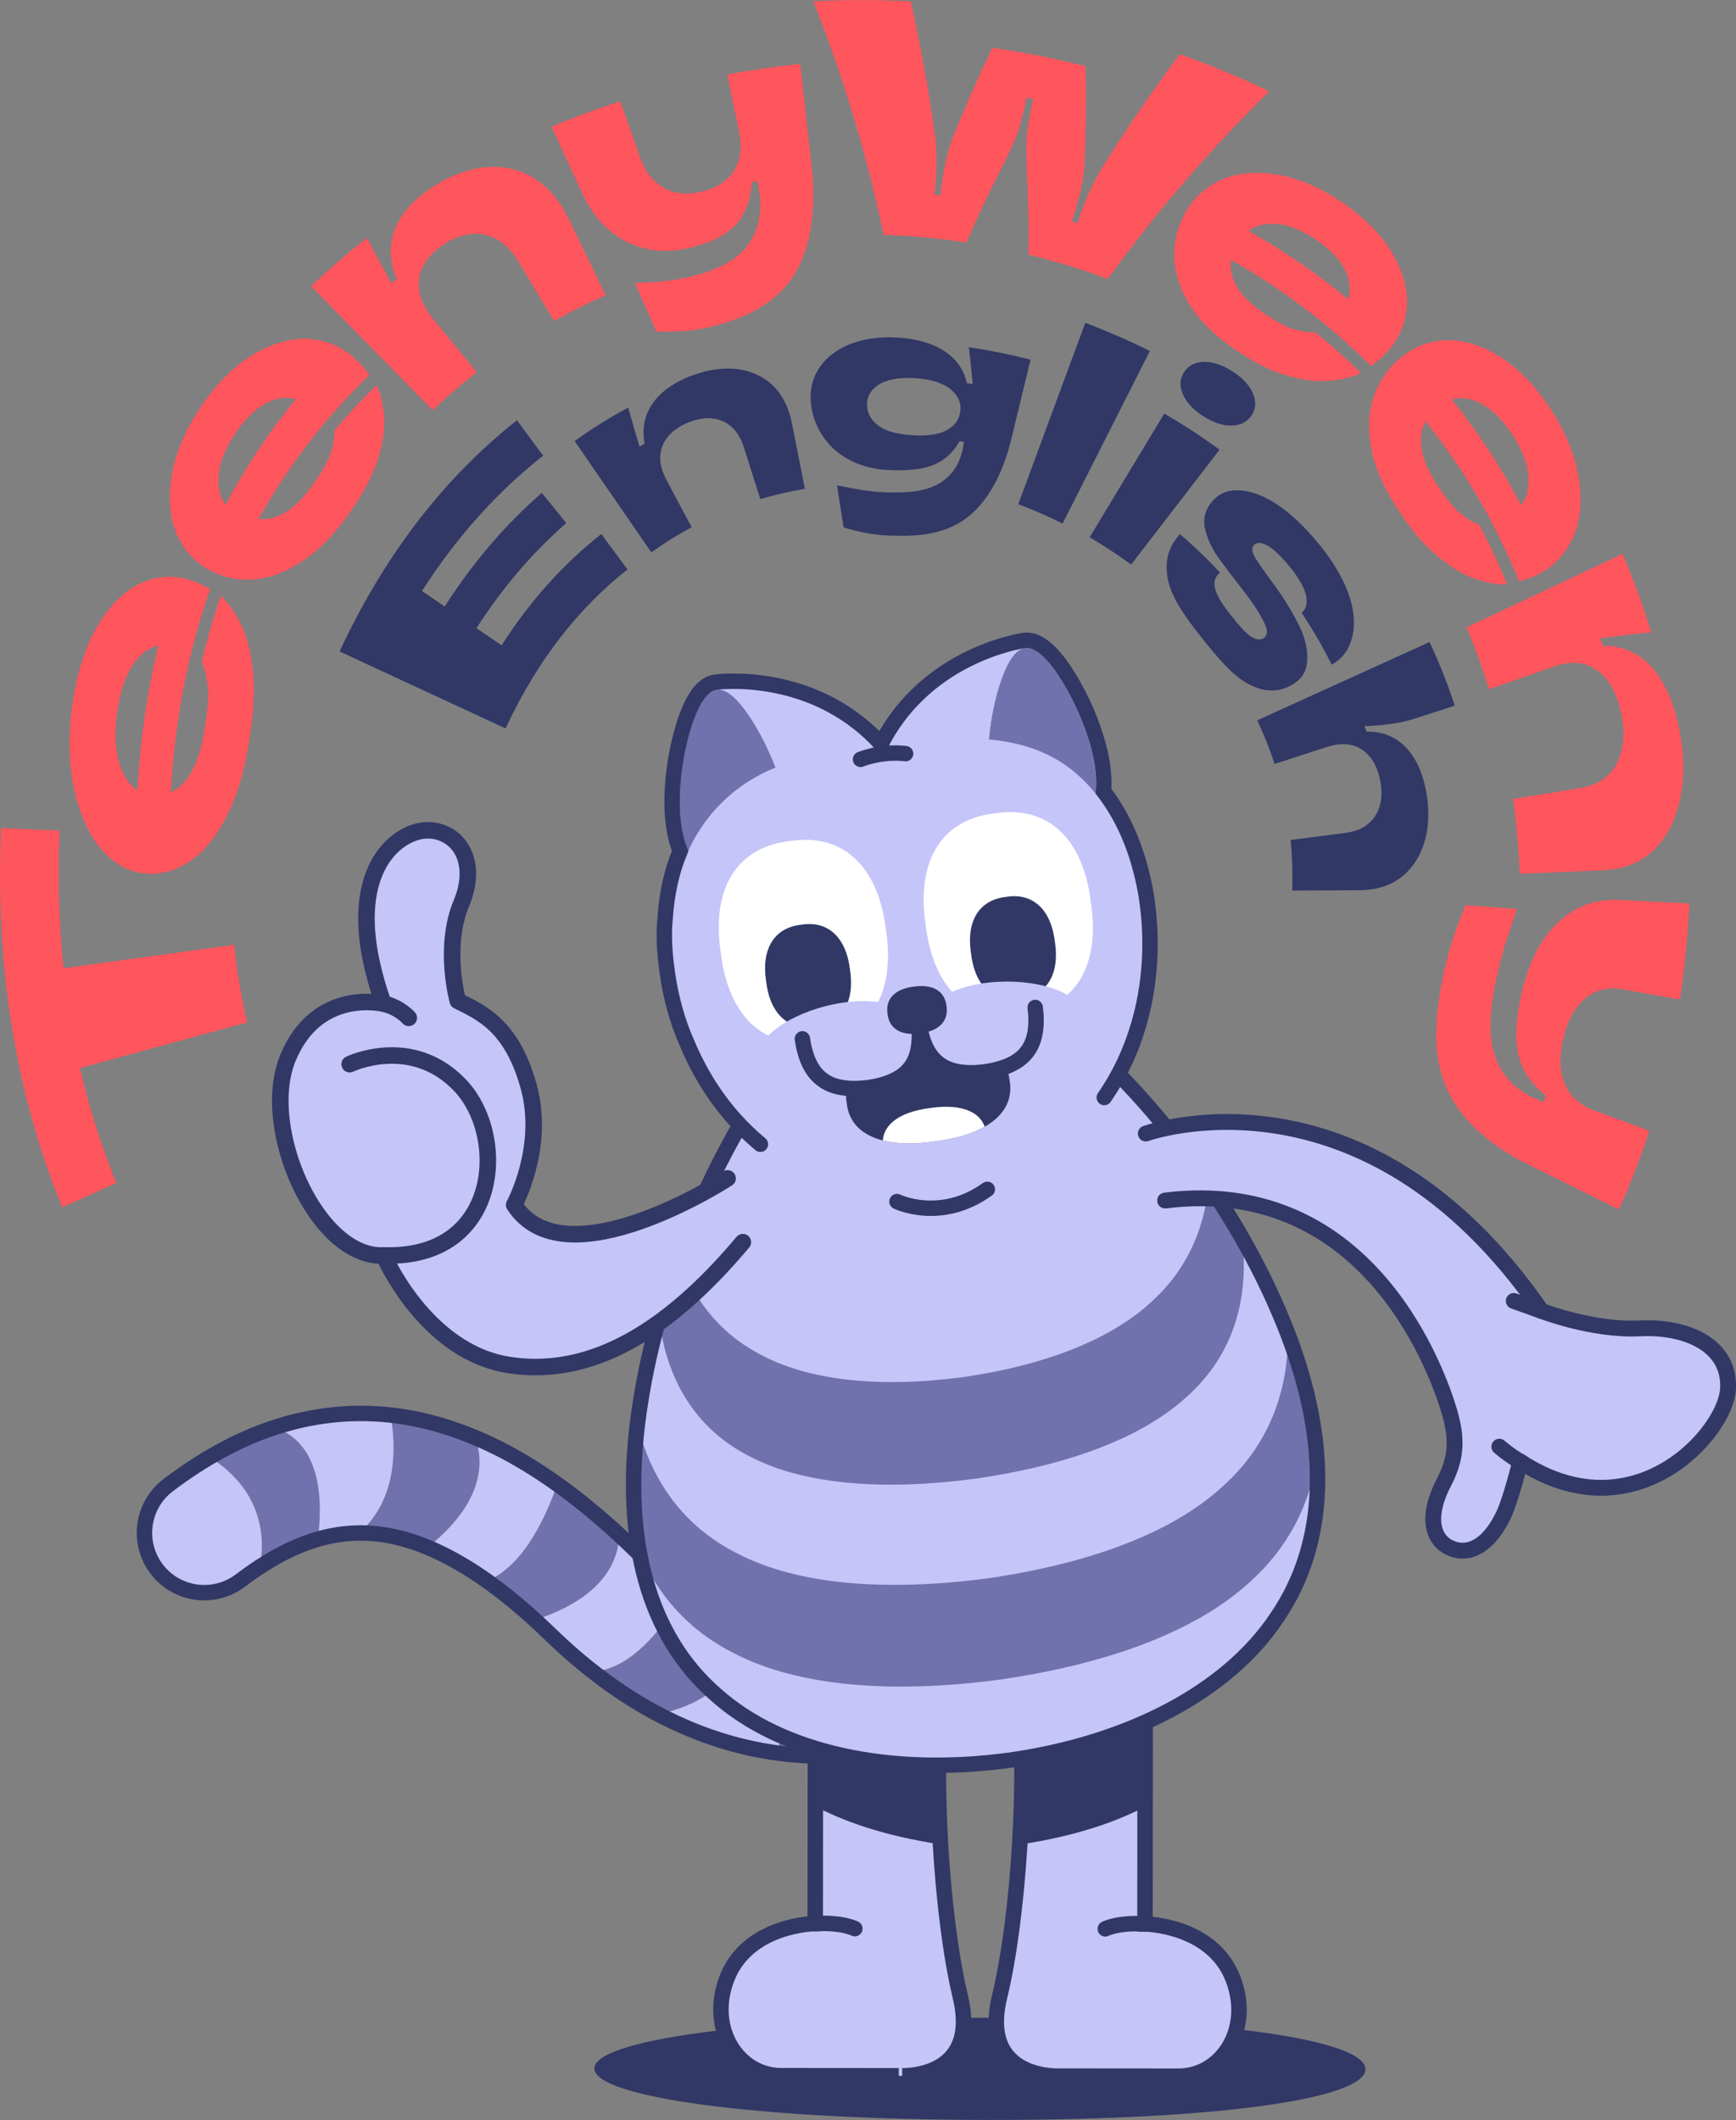 <?xml version="1.0" encoding="utf-8"?>
<!-- Generator: Adobe Illustrator 22.0.0, SVG Export Plug-In . SVG Version: 6.00 Build 0)  -->
<svg version="1.1" id="Layer_1" xmlns="http://www.w3.org/2000/svg" xmlns:xlink="http://www.w3.org/1999/xlink" x="0px" y="0px"
	 viewBox="0 0 1671.6 2041.4" style="enable-background:new 0 0 1671.6 2041.4;" xml:space="preserve">
<rect x="0" y="0" width="1671.6" height="2041.4" fill="#808080" stroke="none"/>
<style type="text/css">
	.st0{fill:#F4B991;}
	.st1{fill:#C5C5F9;}
	.st2{fill:#7171AD;}
	.st3{fill:none;stroke:#313866;stroke-width:14.842;stroke-linecap:round;stroke-linejoin:round;stroke-miterlimit:10;}
	.st4{fill:#313866;}
	.st5{fill:none;stroke:#313866;stroke-width:14.905;stroke-linecap:round;stroke-miterlimit:10;}
	.st6{fill:none;stroke:#313866;stroke-width:14.842;stroke-linecap:round;stroke-miterlimit:10;}
	.st7{fill:#C5C5F9;stroke:#313866;stroke-width:15.922;stroke-linecap:round;stroke-linejoin:round;stroke-miterlimit:10;}
	.st8{fill:none;}
	.st9{clip-path:url(#SVGID_2_);fill:#FFFFFF;}
	.st10{fill:#FFFFFF;}
	.st11{clip-path:url(#SVGID_4_);fill:#313866;}
	.st12{clip-path:url(#SVGID_6_);fill:#313866;}
	.st13{fill:#C5C5F9;stroke:#313866;stroke-width:14.842;stroke-linecap:round;stroke-miterlimit:10;}
	.st14{fill:#C5C5F9;stroke:#313866;stroke-width:15.258;stroke-linecap:round;stroke-linejoin:round;stroke-miterlimit:10;}
	.st15{fill:#FF555D;}
	.st16{opacity:0;fill:none;stroke:#313866;stroke-width:0.933;stroke-miterlimit:10;}
	.st17{opacity:0;fill:none;stroke:#313866;stroke-width:0.704;stroke-miterlimit:10;}
	.st18{opacity:0;fill:none;stroke:#313866;stroke-width:1.106;stroke-miterlimit:10;}
</style>
<g>
	<g>
		<g>
			<g>
				<g>
					<path class="st0" d="M990.3,1626.9c-5.9,4.6-60.3,45.5-143.6,59.5c-78.2,13.1-196.5,4.2-316.7-112.6
						c-60.5-58.8-116.6-91.4-166.8-96.8c-43.2-4.7-85.1,9.5-131.7,44.9c-25.4,19.2-61.5,14.2-80.7-11.1
						c-19.2-25.4-14.2-61.5,11.1-80.7c33.5-25.4,66.3-43.3,100.1-54.8c37.3-12.6,75.5-16.9,113.6-12.8c38.8,4.2,78.4,17.4,117.5,39
						c38.2,21.2,77.6,51.3,117.1,89.7c67.3,65.5,138.9,93.1,212.9,82.3c57.2-8.4,96.1-37.4,96.5-37.7l-0.3,0.3L990.3,1626.9z"/>
				</g>
			</g>
			<g>
				<g>
					<path class="st1" d="M634,1650.7c38.8,20.4,76.1,31.6,110.5,36.7c12.3-13.5,27.3-44.7,17-113.9c-16.6-2.5-33-6.9-49.3-13.4
						C714.4,1572.7,719.9,1631.9,634,1650.7z"/>
					<path class="st1" d="M515.1,1559.7c4.9,4.5,9.9,9.2,14.9,14c13.6,13.3,27.2,25.1,40.8,35.7c16-0.4,50.2-10.5,88.8-77.7
						c-16.6-11.4-33.1-24.9-49.2-40.6c-4.7-4.6-9.4-9.1-14.2-13.4C595.4,1502.8,581.1,1538.3,515.1,1559.7z"/>
					<path class="st1" d="M810.9,1690.4c12.7-0.7,24.7-2.1,35.9-4c83.3-14,137.6-54.9,143.6-59.5l-70.8-90.9l0.3-0.3
						c-0.4,0.3-37.5,27.9-92.6,37.1C841.2,1589.6,863.2,1631,810.9,1690.4z"/>
					<path class="st1" d="M201.9,1403.1c-13.3,7.8-26.5,16.8-39.9,26.9c-25.4,19.2-30.3,55.3-11.1,80.7
						c19.2,25.4,55.3,30.3,80.7,11.1c6.3-4.8,12.5-9.1,18.6-13.1C255.1,1481.8,253.8,1436.2,201.9,1403.1z"/>
					<path class="st1" d="M412,1490c18.3,7.6,37.3,18.4,56.9,32.2c17.4-6.6,44.8-27.7,67.8-93.2c-14.6-10.4-29-19.6-43.4-27.5
						c-11.9-6.6-23.8-12.4-35.8-17.4C466,1407.5,466.5,1446.2,412,1490z"/>
					<path class="st1" d="M376.2,1362.5c-0.2,0-0.3,0-0.5-0.1c-37.4-4.1-75,0-111.7,12.1c21,6.5,51.7,29.3,41.9,107.5
						c13.2-3.8,26.4-5.8,39.5-6C358.9,1465.3,388,1433,376.2,1362.5z"/>
				</g>
				<g>
					<g>
						<path class="st2" d="M376.2,1362.5c11.8,70.6-17.3,102.8-30.7,113.6c5.9-0.1,11.8,0.2,17.8,0.8c15.7,1.7,31.9,6.1,48.7,13
							c54.5-43.8,54-82.5,45.5-105.9C430.3,1372.7,403.1,1365.5,376.2,1362.5z"/>
						<path class="st2" d="M468.9,1522.2c15.1,10.7,30.5,23.2,46.3,37.6c66-21.4,80.3-56.9,81.1-82c-20-18.4-39.9-34.7-59.6-48.8
							C513.7,1494.4,486.2,1515.5,468.9,1522.2z"/>
						<path class="st2" d="M570.8,1609.5c21.3,16.7,42.5,30.3,63.2,41.2c85.8-18.8,80.4-78,78.2-90.6c-17.8-7.1-35.3-16.5-52.6-28.3
							C621,1599,586.8,1609.1,570.8,1609.5z"/>
						<g>
							<path class="st2" d="M744.6,1687.4c23.6,3.5,45.9,4.1,66.3,3c52.4-59.3,30.3-100.8,16.4-117.6c-1.3,0.2-2.6,0.4-4,0.6
								c-20.8,3.1-41.4,3.1-61.7,0.1C771.9,1642.7,756.9,1673.9,744.6,1687.4z"/>
						</g>
						<path class="st2" d="M264.1,1374.6c-0.6,0.2-1.3,0.4-1.9,0.6c-20.3,6.9-40.3,16.1-60.2,27.9c51.9,33.1,53.2,78.7,48.3,105.6
							c19.1-12.5,37.6-21.3,55.8-26.6C315.8,1403.8,285.1,1381.1,264.1,1374.6z"/>
					</g>
				</g>
			</g>
			<g>
				<path class="st3" d="M990.3,1626.9c-5.9,4.6-60.3,45.5-143.6,59.5c-78.2,13.1-196.5,4.2-316.7-112.6
					c-60.5-58.8-116.6-91.4-166.8-96.8c-43.2-4.7-85.1,9.5-131.7,44.9c-25.4,19.2-61.5,14.2-80.7-11.1
					c-19.2-25.4-14.2-61.5,11.1-80.7c33.5-25.4,66.3-43.3,100.1-54.8c37.3-12.6,75.5-16.9,113.6-12.8c38.8,4.2,78.4,17.4,117.5,39
					c38.2,21.2,77.6,51.3,117.1,89.7c67.3,65.5,138.9,93.1,212.9,82.3c57.2-8.4,96.1-37.4,96.5-37.7l-0.3,0.3L990.3,1626.9z"/>
			</g>
		</g>
		<path class="st4" d="M572.3,1991.7c0,27.2,151.5,49.4,380.6,49.6s361.9-21.6,361.9-48.8c0-27.2-132.6-49.3-361.8-49.6
			S572.3,1964.6,572.3,1991.7z"/>
		<g>
			<g>
				<g>
					<path class="st1" d="M784.9,1852.2c0,0-65.2,0.6-85.2,53.2c-18.6,48.8,11.4,93.3,52.4,93.3c41.1,0,113.2,0.1,113.2,0.1
						s78.8,5.3,59.3-76.2c-9.3-38.9-15.9-92.3-19.1-146.8c-55-8.2-93.9-22.6-120.6-36.6L784.9,1852.2z"/>
					<path class="st4" d="M907.2,1625.2l-122.1,26.5l-0.1,87.6c26.7,14,65.6,28.4,120.6,36.6C902.5,1722.5,902.8,1668,907.2,1625.2z
						"/>
				</g>
				<path class="st5" d="M924.7,1922.7c-9.3-38.9-15.9-92.3-19.1-146.8c-3.1-53.4-2.8-107.9,1.7-150.8l-122.1,26.5l-0.1,87.6
					l-0.1,113c0,0-65.2,0.6-85.2,53.2c-18.6,48.8,11.4,93.3,52.4,93.3c41.1,0,113.2,0.1,113.2,0.1S944.1,2004.1,924.7,1922.7z"/>
				<path class="st5" d="M823.1,1857.1c0,0-12-6.4-38.2-4.8"/>
			</g>
			<g>
				<g>
					<path class="st1" d="M1102.4,1852.6c0,0,65.2,0.7,85,53.4c18.4,48.9-11.6,93.2-52.7,93.2c-41.1,0-113.2-0.1-113.2-0.1
						s-78.8,5.1-59.1-76.3c9.4-38.9,16.1-92.2,19.4-146.7c55-8.1,93.9-22.4,120.7-36.4L1102.4,1852.6z"/>
					<path class="st4" d="M980.6,1625.2l122.1,26.8l-0.1,87.6c-26.7,13.9-65.7,28.3-120.7,36.4
						C985.1,1722.6,984.9,1668.1,980.6,1625.2z"/>
				</g>
				<path class="st5" d="M962.5,1922.7c9.4-38.9,16.1-92.2,19.4-146.7c3.2-53.4,3-107.9-1.3-150.8l122.1,26.8l-0.1,87.6l-0.1,113
					c0,0,65.2,0.7,85,53.4c18.4,48.9-11.6,93.2-52.7,93.2c-41.1,0-113.2-0.1-113.2-0.1S942.8,2004.1,962.5,1922.7z"/>
				<path class="st5" d="M1064.3,1857.3c0,0,12-6.4,38.2-4.7"/>
			</g>
		</g>
		<g>
			<path class="st1" d="M613.9,1370.3c-14,113.1,10.3,205,75.3,261.4c63.7,57,168.1,78.6,282.4,63.3c114.2-16.1,210-65.3,258-137.6
				c49.4-72.2,51-167.7,10.4-273.2c-40.6-105.3-109.5-197.8-174.1-261c-66-63.4-127.7-97.6-186.7-89.7
				c-59,8.3-110.5,58.1-159.2,137.2C672.6,1149.3,628,1257.4,613.9,1370.3z"/>
			<g>
				<g>
					<path class="st2" d="M1203.5,1523.3c-52.5,48.3-138.5,79.3-241.3,94.1c-103,13.6-193.6,6.8-255.9-25.7
						c-43.4-21.9-73.3-55.9-90.9-98.2c-6.5-36.9-7-77.9-1.6-122.2c13.3,54.7,44.7,98.6,95.9,124.4c58.6,30.6,143.8,36.9,240.6,24.2
						c96.7-13.9,177.6-43.1,226.9-88.5c43.4-38.8,63.2-89.8,63-146.2c15.8,41.4,25.2,81.2,27.7,118.6
						C1261.1,1449.4,1240.2,1490.4,1203.5,1523.3z"/>
					<path class="st2" d="M634.6,1268.9c5.6-19.9,11.9-39.3,18.8-58.2c4,11.6,9,22.5,15,32.7c14.1,24.2,33.7,44.1,59.1,58.3
						c48.8,28.2,119.4,34.9,199.4,24.4c79.9-11.5,146.6-37,187-77.5c21.1-20.6,35.3-45.1,43.2-72.3c3.3-11.4,5.5-23.3,6.7-35.6
						c11.2,16.4,21.9,33.5,32,51.2c0.2,1.3,0.4,2.6,0.6,3.9c0.2,1.8,0.4,3.7,0.5,5.5c4.7,56.1-12.4,107.2-55.8,145.1
						c-44.1,39.6-116.2,65.2-202.4,77.5c-86.3,11.4-162.2,6.1-214.2-20.2c-51.1-24.9-79.8-69.6-88.6-125.2c-0.3-1.8-0.6-3.6-0.8-5.5
						C634.8,1271.5,634.7,1270.2,634.6,1268.9z"/>
				</g>
			</g>
			<path class="st6" d="M613.9,1370.3c-14,113.1,10.3,205,75.3,261.4c63.7,57,168.1,78.6,282.4,63.3c114.2-16.1,210-65.3,258-137.6
				c49.4-72.2,51-167.7,10.4-273.2c-40.6-105.3-109.5-197.8-174.1-261c-66-63.4-127.7-97.6-186.7-89.7
				c-59,8.3-110.5,58.1-159.2,137.2C672.6,1149.3,628,1257.4,613.9,1370.3z"/>
		</g>
		<g>
			<path class="st7" d="M700.6,1134.7c0,0-156.3,101.5-205.5,25.5c0,0,30.2-55,14-113.9c-16.2-59-46-71.4-68.3-82.6
				c0,0-14.3-51.3,3.4-93.7s-4.6-71.1-33.4-70.5c-28.7,0.7-86.1,41.3-41.6,166.9c0,0-63.6-15.7-91.8,51.9s27.8,193.6,92.1,190.6
				c0,0,39.7,92.7,120.2,105.4c90.6,14.3,167-48.5,225.6-118.2"/>
			<path class="st7" d="M336.7,1024.7c0,0,59.2-28.6,106,20c46.8,48.7,39.2,168.1-73.2,164.1"/>
			<path class="st7" d="M393.6,980.1c0,0-8.6-10.1-24.5-13.8"/>
		</g>
		<g>
			<g>
				<g>
					<g>
						<g>
							<path class="st1" d="M908.3,1156.6l-0.4,0c-29.9,4-63.8,5.8-119.6-19.6c-31.3-14.3-58.5-34.1-80.9-59.1
								c-18.9-21.1-34.3-45.7-45.8-73.2c-9.3-20.7-15.8-44-19.3-69.2c0-0.3-0.1-0.5-0.1-0.7l0-0.4c-2.7-18.6-3.4-37-1.8-50.5
								c1.5-23.6,6.3-45.3,14.4-64.5c-5.6-14.4-8.2-32-7.7-52.4c0.6-24.6,5.3-51.5,12.9-73.8c8.2-23.3,17.4-34.9,29.1-36.5
								c0.3,0,25.8-3.4,58.8,3.4c19.4,4,37.6,10.6,54.1,19.7c17.3,9.5,32.9,21.8,46.3,36.5c9-17.8,20.8-33.7,35-47.5
								c13.5-13.1,29.3-24.4,46.9-33.3c29.9-15.2,54.7-18.7,55.7-18.9c11.8-1.5,23.8,7.2,37.8,27.4c13.3,19.5,25,44.2,32.1,67.8
								c5.6,18.5,7.8,35.3,6.7,50.1c17.1,22.1,29.7,49.5,37.3,81.6c2,8.2,3.7,17,4.9,26.2l0,0.2c3.6,27,5.2,68.8-7.8,114.7
								c-13.7,48.3-40.2,89.2-78.9,121.5C971.1,1145.3,938.1,1152.6,908.3,1156.6z"/>
						</g>
					</g>
				</g>
				<g>
					<path class="st2" d="M1048.7,714c-7.9-26.2-20-49.5-31.1-65.7c-11.3-16.3-21.5-25.5-30.7-24.3c0,0,0,0,0,0
						c-9.2,1.3-16.6,12.9-23.1,31.5c-5.2,15.1-9.8,35-11.6,56.6c17.1,1.5,33.3,5,48.2,11c13,5.2,25.1,12.4,35.9,21.8
						c6.7,5.7,12.9,12.2,18.6,19.3C1056.4,749.7,1054.2,732.6,1048.7,714z"/>
					<path class="st2" d="M720.8,688.3c-11.3-16.3-21.5-25.5-30.7-24.3l0,0c-9.2,1.3-16.6,12.9-23.1,31.5
						c-6.3,18.6-11.8,44.3-12.5,71.6c-0.5,20.4,2.3,38.4,8.3,52.4c3.5-7.9,7.6-15.4,12.4-22.4c7.9-11.9,17.5-22.7,28.6-32.1
						c12.6-10.7,27.1-19.4,43-25.8C739.3,719.1,729.7,701.4,720.8,688.3z"/>
					<path class="st1" d="M1097.3,870.8c-1.3-9.4-2.9-18-4.8-25.5c-7.5-31.7-20.3-59.3-37.7-81c-5.7-7.1-11.9-13.5-18.6-19.3
						c-10.8-9.4-22.9-16.5-35.9-21.8c-14.9-6-31.1-9.5-48.2-11c1.9-21.6,6.5-41.5,11.6-56.6c6.6-18.7,13.9-30.3,23.1-31.5
						c0,0-96.6,13-136.8,105.9c-63.4-78.9-160-65.9-160-65.9c9.2-1.2,19.4,8,30.7,24.3c8.9,13.1,18.5,30.8,26.1,50.8
						c-16,6.4-30.5,15.2-43,25.8c-11,9.4-20.7,20.2-28.6,32.1c-4.7,7-8.8,14.5-12.4,22.4c-8.6,19.3-13.6,41.3-15,65.1
						c-1.3,11.4-1.2,28.6,1.8,48.9c0,0.3,0.1,0.7,0.1,1c3.4,24.5,9.8,47.2,18.8,67.3c20.2,48.5,57.5,98.7,123,128.5
						c54,24.6,86.2,22.9,115.5,19c29.3-3.9,60.8-10.9,106.3-48.9c83.6-69.8,92.4-167.7,84.1-229.5
						C1097.4,870.9,1097.4,870.8,1097.3,870.8C1097.4,870.8,1097.3,870.8,1097.3,870.8z"/>
				</g>
				<g>
					<g>
						<path class="st6" d="M732.2,1101.8c-8.8-7.3-17-15.3-24.7-23.8c-18.9-21.1-34.3-45.7-45.8-73.2c-9.3-20.7-15.8-44-19.3-69.2
							c0-0.3-0.1-0.5-0.1-0.7l0-0.4c-2.7-18.6-3.4-37-1.8-50.5c1.5-23.6,6.3-45.3,14.4-64.5c-5.6-14.4-8.2-32-7.7-52.4
							c0.6-24.6,5.3-51.5,12.9-73.8c8.2-23.3,17.4-34.9,29.1-36.5c0.3,0,25.8-3.4,58.8,3.4c19.4,4,37.6,10.6,54.1,19.7
							c17.3,9.5,32.9,21.8,46.3,36.5c9-17.8,20.8-33.7,35-47.5c13.5-13.1,29.3-24.4,46.9-33.3c29.9-15.2,54.7-18.7,55.7-18.9
							c11.8-1.5,23.8,7.2,37.8,27.4c13.3,19.5,25,44.2,32.1,67.8c5.6,18.5,7.8,35.3,6.7,50.1c17.1,22.1,29.7,49.5,37.3,81.6
							c2,8.2,3.7,17,4.9,26.2l0,0.2c3.6,27,5.2,68.8-7.8,114.7c-7.5,26.3-18.7,50.4-33.7,72.1"/>
					</g>
				</g>
			</g>
			<path class="st6" d="M872,725.7c0,0-20.4-3.2-43.4,5.5"/>
		</g>
		<g>
			<g>
				<g>
					<path class="st8" d="M900.2,1099c50.3-6.2,77.2-27.9,72-58.2c-3.1-30.6-34.8-44.4-84.9-37c-50.3,6.2-77.2,27.9-72,58.2
						C818.3,1092.6,850,1106.4,900.2,1099z"/>
					<g>
						<defs>
							<path id="SVGID_1_" d="M900.2,1099c50.3-6.2,77.2-27.9,72-58.2c-3.1-30.6-34.8-44.4-84.9-37c-50.3,6.2-77.2,27.9-72,58.2
								C818.3,1092.6,850,1106.4,900.2,1099z"/>
						</defs>
						<use xlink:href="#SVGID_1_"  style="overflow:visible;fill:#313866;"/>
						<clipPath id="SVGID_2_">
							<use xlink:href="#SVGID_1_"  style="overflow:visible;"/>
						</clipPath>
						<path class="st9" d="M904.3,1129.9c31.8-3.9,48.7-18.1,45.4-38.2c-2.1-20.2-22.2-29.5-53.9-24.8
							c-31.8,3.9-48.7,18.1-45.4,38.2C852.5,1125.4,872.6,1134.6,904.3,1129.9z"/>
					</g>
				</g>
				<g>
					<g>
						<path class="st10" d="M891.3,890.5c7.3,61.9,41.9,93.8,92.6,85.7c51.1-5.7,75.9-45.7,66.5-107.3
							c-7.3-61.9-41.9-93.8-92.6-85.7C906.8,788.9,882,828.9,891.3,890.5z"/>
						<g>
							<defs>
								<path id="SVGID_3_" d="M891.3,890.5c7.3,61.9,41.9,93.8,92.6,85.7c51.1-5.7,75.9-45.7,66.5-107.3
									c-7.3-61.9-41.9-93.8-92.6-85.7C906.8,788.9,882,828.9,891.3,890.5z"/>
							</defs>
							<clipPath id="SVGID_4_">
								<use xlink:href="#SVGID_3_"  style="overflow:visible;"/>
							</clipPath>
							<path class="st11" d="M935,918.1c3.7,31.4,21.3,47.7,47,43.5c25.9-2.9,38.5-23.2,33.8-54.5c-3.7-31.4-21.3-47.7-47-43.5
								C942.8,866.5,930.2,886.8,935,918.1z"/>
						</g>
					</g>
					<g>
						<path class="st10" d="M694,917.2c7.3,61.9,41.9,93.8,92.6,85.7c51.1-5.7,75.9-45.7,66.5-107.3c-7.3-61.9-41.9-93.8-92.6-85.7
							C709.5,815.6,684.7,855.6,694,917.2z"/>
						<g>
							<defs>
								<path id="SVGID_5_" d="M694,917.2c7.3,61.9,41.9,93.8,92.6,85.7c51.1-5.7,75.9-45.7,66.5-107.3
									c-7.3-61.9-41.9-93.8-92.6-85.7C709.5,815.6,684.7,855.6,694,917.2z"/>
							</defs>
							<clipPath id="SVGID_6_">
								<use xlink:href="#SVGID_5_"  style="overflow:visible;"/>
							</clipPath>
							<path class="st12" d="M737.7,944.9c3.7,31.4,21.3,47.7,47,43.5c25.9-2.9,38.5-23.2,33.8-54.5c-3.7-31.4-21.3-47.7-47-43.5
								C745.5,893.3,732.9,913.6,737.7,944.9z"/>
						</g>
					</g>
				</g>
				<g>
					
						<ellipse transform="matrix(0.967 -0.255 0.255 0.967 -229.045 238.205)" class="st1" cx="802.7" cy="1001.1" rx="74.4" ry="33.6"/>
					
						<ellipse transform="matrix(1 -1.113920e-02 1.113920e-02 1 -10.841 10.845)" class="st1" cx="968.2" cy="978.7" rx="74.4" ry="33.6"/>
				</g>
				<g>
					<g>
						<path class="st13" d="M885,985.1c2.5,17.4,8.5,31.5,19.3,39.3c10.6,8.1,26.2,9.9,44,7.7c17.8-2.6,32.3-8.4,40.4-19
							c8.3-10.4,10.3-25.6,8.1-43"/>
						<path class="st13" d="M772.6,1000.3c2.5,17.4,8.5,31.5,19.3,39.3c10.6,8.1,26.2,9.9,44,7.7c17.8-2.6,32.3-8.4,40.4-19
							c8.3-10.4,10.3-25.6,8.1-43"/>
					</g>
				</g>
				<path class="st4" d="M880.1,950c-18.2,2.1-27.7,11.8-25.5,26.2c1.5,14.4,13.2,21.5,31.3,18.8c18.2-2.1,27.7-11.8,25.5-26.2
					C909.9,954.4,898.2,947.4,880.1,950z"/>
			</g>
			<path class="st6" d="M863.7,1157c0,0,42.1,20.5,87-11.8"/>
		</g>
		<g>
			<path class="st14" d="M1103.3,1091.5c0,0,210.3-76.4,381,170.8c0,0,49.5,19.1,94.5,16.8c45-2.3,87.6,16.2,85.1,58.5
				s-90.2,141.4-200.1,69.7c0,0-8.8,36.3-16.1,51.6c-11.8,24.9-29.4,39.3-48.8,32.6c-17.4-6.1-27.7-27.2-8.5-64.2
				c12-23.2,13.3-41.6,4.7-69.8c-8.6-28.2-73.1-226.3-273.2-201.5"/>
			<path class="st14" d="M1443.7,1393c0,0,8.1,7.4,21.9,15.5"/>
			<line class="st14" x1="1484.3" y1="1262.3" x2="1457.6" y2="1252.7"/>
		</g>
	</g>
	<g>
		<g>
			<g>
				<path class="st4" d="M497.8,404.7c8.4,11.4,16.8,22.7,25.2,34.1c-43.2,34-82.7,77.2-116.7,130.3c7.3,5,14.6,10,21.9,14.9
					c27.7-43.3,59.2-79.6,93.5-109.4c7.9,9.7,15.8,19.4,23.6,29.1c-31.7,27.6-60.9,61.2-86.5,101.2c8.1,5.5,16.1,11,24.2,16.5
					c27.9-43.7,60.4-79.2,96-107.2c8.4,11.4,16.8,22.7,25.2,34.1c-46.2,36.4-86.6,86.8-117.4,153.1
					c-53.3-24.7-106.5-49.4-159.8-74.1C371.8,530.9,430.6,457.6,497.8,404.7z"/>
				<path class="st4" d="M627.2,531.9c-24.6-35.7-49.3-71.5-73.9-107.2c16.7-12,33.9-22.8,51.6-32.2c3.5,12.6,7.1,25.1,10.9,37.5
					c1.6-0.9,3.3-1.8,4.9-2.7c-5.5-28.3,10.3-53.1,47.4-66.4c24.8-8.7,46.7-7.7,63.6,1.3c17,9,26.9,24.9,31.1,46.4
					c4.1,20.7,8.1,41.4,12.2,62.1c-14.4,2.4-28.7,5.7-42.9,9.9c-5.2-16.5-10.4-33-15.7-49.5c-3.9-12.3-10.4-20.9-19.9-25.3
					c-9.5-4.4-21-4.2-33.9,1.1c-12.9,5.3-21.3,13.3-24.9,23c-3.7,9.8-2.2,20.4,3.9,31.9c8.1,15.3,16.2,30.6,24.4,45.9
					C652.7,514.8,639.8,522.8,627.2,531.9z"/>
				<path class="st4" d="M837.2,513.8c-7.9-1.3-16.1-3.3-24.9-5.9c-2.1-13.5-4.2-27.1-6.4-40.6c11.3,2.3,20.9,4.2,28.9,5.2
					c8,1.1,16.3,1.6,24.9,1.7c20.8,0.3,36.3-2.7,47.5-10.5c11.1-7.8,18.3-19.5,20.6-35.6c0.1-0.9,0.2-1.7,0.4-2.6
					c-1.4-0.2-2.8-0.4-4.2-0.7c-6,10.5-13.8,17.8-23.5,22.2c-9.7,4.5-22.8,6.1-39.8,5.8c-13.9-0.2-26-2.5-37-7.2
					c-10.9-4.7-20.1-11.3-27.4-20.2c-7.3-8.9-12.4-19.3-14.7-31.5c-2.2-12.2-1.1-23.6,4-34c5.1-10.4,13.8-19.1,26.2-25.5
					c12.4-6.4,28-9.8,46-9.6c42.3,0.8,67.4,17.8,73.2,44.1c1.9,0.3,3.7,0.6,5.6,0.9c-1-11.8-2.3-23.7-3.7-35.5c20,3,39.8,7,59.4,12
					c-6.1,25.4-12.3,50.9-18.4,76.3c-8.9,36.1-23.5,60.3-41.2,74.6c-17.9,14.3-40,19.4-69.6,18.7
					C853.7,515.8,845.1,515.1,837.2,513.8z M911.5,414.3c7.7-4.2,12.2-10.2,13.2-18.3c1-7.9-2-15-9.3-21.1
					c-7.3-6-19.1-9.9-35.1-10.8c-15.8-0.9-27.6,1.7-35.1,6.9c-7.5,5.2-10.8,12-10.3,20c0.6,8.2,4.7,14.6,12.1,19.7
					c7.4,5,17.9,7.6,31.9,8.4C893,419.9,903.8,418.5,911.5,414.3z"/>
				<path class="st4" d="M1023.2,504.1c-13.9-6.9-28.2-13.1-42.7-18.6c21.5-58.2,43-116.4,64.5-174.6c21.2,8,41.9,17,62.2,27.1
					C1079.2,393.3,1051.2,448.7,1023.2,504.1z"/>
				<path class="st4" d="M1139.1,379.9c-3.3-7.6-3.2-14.6,0.7-21c3.8-6.4,10-10,18.7-10.4c8.7-0.4,18.4,2.7,28.7,9.4
					c10.3,6.7,16.9,14.3,19.8,22.4c2.9,8.1,1.9,15-2.7,20.9c-4.6,5.9-11.2,8.7-19.6,8.6c-8.4-0.1-17.2-3.3-26.6-9.4
					C1148.8,394.2,1142.4,387.5,1139.1,379.9z M1089.2,543.6c-12.9-9.4-26.2-18.1-40-26.2c24-39.7,47.9-79.4,71.9-119.2
					c18.3,10.7,36.1,22.3,53.2,34.8C1145.9,470,1117.6,506.8,1089.2,543.6z"/>
				<path class="st4" d="M1124.4,557.2c-2.9-15.9,0.1-29.7,10.6-41.4c0.4-0.5,0.8-0.9,1.3-1.4c13.5,11.6,26.4,23.9,38.5,36.9
					c-0.3,0.2-0.5,0.5-0.8,0.7c-8.9,7.9-4.7,20.4,10.5,39.5c8.7,11,15.1,18.3,20,21.4c4.8,3.1,8.9,3.7,12.1,1.7
					c3.8-2.4,4.4-6.9,1.5-13.4c-2.9-6.5-8.6-16.2-17.7-28.3c-10.5-13.8-19.5-25.2-26.3-34.6c-6.8-9.4-11.4-18.9-13.7-28.9
					c-2.3-10,0.1-19.2,7.8-27.7c8.6-9.5,21.8-12.3,39.7-6.8c17.7,5.5,40.7,22,64.4,51.8c22,27.8,31.6,53.3,31.4,72.9
					c-0.3,19.7-8,33-21.4,40.4c-8.6-17.3-18.3-33.9-29-49.9c3.9-3.2,5.6-8.2,4.6-15.1c-1-6.9-5.6-16.1-14.3-27.2
					c-9.7-12.2-17.7-19.5-23.2-22.5c-5.6-3-9.8-3.2-12.5-0.9c-3.1,2.7-2.7,7.1,1.1,13.3c3.8,6.2,10.7,15.5,20.1,28.5
					c10.9,15.3,18.5,28.8,23.5,39.8c5,11,6.9,22,5.9,32.3c-1,10.4-7.1,17.9-17.8,22.9c-12.6,5.9-25.6,4.5-39.1-2.8
					c-13.7-7.3-27.7-23-45.7-45.9C1138.4,590.6,1127.4,573.2,1124.4,557.2z"/>
				<path class="st4" d="M1210.6,693.6c55.3-25.1,110.6-50.3,165.9-75.4c9.3,19.8,17.5,40.2,24.3,61.3c-12.9,4.2-25.8,8.4-38.7,12.5
					c-13.9,4.5-30,6.6-48.1,7.2c0.6,1.8,1.2,3.6,1.8,5.3c29.3-0.6,51.2,19.3,58,60.7c4.3,27.6-0.8,51.1-13,67.6
					c-12.3,16.7-30.1,24.4-52.3,24.4c-21.4,0.1-42.8,0.2-64.2,0.3c0.5-16.6,0-32.8-1.6-48.7c17.4-2.2,34.9-4.5,52.3-6.7
					c13-1.6,22.8-6.9,28.9-16c6.1-9.1,7.9-21.3,4.9-35.5c-3-14.2-9.5-24.2-18.6-29.6c-9.1-5.4-20-5.8-32.6-1.7
					c-16.8,5.4-33.5,10.9-50.3,16.3C1222.6,721.3,1217,707.2,1210.6,693.6z"/>
			</g>
		</g>
		<g>
			<path class="st15" d="M202.3,567.4c-20.7,59.2-33.8,124.4-37.8,195.6c8.4-3.7,15.3-11.1,21-21.7c5.7-10.7,9.5-24.6,12-41.7
				c2.5-16.9,3.5-29.6,2.5-38.8c-1-9.2-2.9-17-5.8-23.4c5.2-21.9,11.3-43.1,18.4-63.6c7.6,6.7,14,16.1,19.7,27.8
				c5.7,11.8,9.2,26.4,11.2,44.2c2,17.8,0.8,38.3-2.8,62.8c-3.7,25.9-9.4,48.5-18,68c-8.6,19.5-18.9,35.2-31.8,46.4
				c-12.8,11.2-27.1,17.7-43.3,18.3c-16.1,0.6-31-5-44.3-17.5C90,811.3,79.5,792,73,766.5c-6.5-25.5-8-56.1-3.1-89.7
				c4.9-33.6,14.7-60.3,27.6-80c13-19.7,27.9-32,43.8-37.6c15.9-5.6,31.6-4.9,47,1.2C192.9,562.1,197.6,564.5,202.3,567.4z
				 M114.5,733.5c3.6,13,9.7,22.1,17.8,27.4c2.7-49.1,9.6-95.6,20.2-139.2c-9.1,1.8-17.3,7.6-24.3,18c-7,10.3-12.3,25.3-15.2,45
				C110.1,704,110.8,720.5,114.5,733.5z"/>
			<path class="st15" d="M355.7,361.1c-41.1,39.7-77.2,85.9-106.8,138.6c8.9,1,17.9-1.4,26.9-7c9-5.6,17.6-14.7,26.1-27
				c8.5-12.1,14.1-21.8,16.6-29.6c2.5-7.8,3.7-14.9,3.5-21.5c12.9-15.3,26.4-29.9,40.6-43.7c4.3,9,6.6,19.6,7.3,31.7
				c0.7,12.2-1.6,25.8-6.5,41c-4.9,15.3-13.6,31.2-25.8,48.8c-12.9,18.7-26.3,33.4-41.2,44.3c-14.9,10.9-29.8,17.9-45.5,20.4
				c-15.6,2.5-30.9,0.7-45.6-6.3c-14.7-7-26.2-18-33.7-33.5c-7.5-15.4-10-34.7-6.6-57.2c3.4-22.4,13.3-46.7,30.1-70.9
				c16.8-24.2,35.6-41.2,54.7-51.2c19.1-10.1,37.2-13.5,53.7-11c16.5,2.5,30.5,10.1,42.1,21.9C349.2,352.5,352.5,356.6,355.7,361.1z
				 M210.5,456.9c-1.2,11.7,1.1,21.5,6.7,29.1c19.6-36.7,42.3-70.6,67.5-101.6c-9-2.5-18.6-1.3-28.6,4c-10.1,5.3-20.2,15-29.8,29.4
				C216.8,431.9,211.7,445.2,210.5,456.9z"/>
			<path class="st15" d="M416.6,395c-39-39.8-78-79.6-117-119.4c17.2-16.5,35.2-32,53.8-46.5c7.7,14.7,15.5,29.2,23.5,43.7
				c1.7-1.4,3.5-2.8,5.2-4.1c-14.4-33.5-2.3-66,37.8-90.7c26.8-16.4,52.9-20.9,75.9-14.5c23,6.4,40.1,22.9,52.2,48.1
				c11.7,24.2,23.5,48.4,35.2,72.7c-16.9,7.5-33.5,15.8-49.7,24.8c-11.4-18.9-22.8-37.9-34.1-56.8c-8.5-14.2-19-23-31.8-26
				c-12.8-3-26.5,0-40.5,9.3c-14,9.3-21.9,20.6-23.6,33.2c-1.7,12.6,2.9,25.3,13.5,38.2c14,17.2,28.1,34.4,42.1,51.5
				C444.3,369.8,430.2,382,416.6,395z"/>
			<path class="st15" d="M662.4,318.4c-9.7,0.9-19.8,1.2-30.5,0.8c-6.8-15.6-13.7-31.2-20.5-46.7c13.2-0.4,24.5-1.1,34.2-2.5
				c9.7-1.4,18.9-3.3,27.9-5.9c23.2-6.7,39.1-16.4,48.5-30.8c9.3-14.3,12.5-32.3,8.2-54.3c-0.3-1.5-0.6-3-0.9-4.4
				c-1.8,0.3-3.6,0.6-5.4,1c-1.2,17.1-6.1,30.3-14.7,40c-8.6,9.7-21.4,16.6-38.6,21.4c-23.9,6.8-44.6,6.2-64.1-2.7
				c-19.4-8.8-35.2-24.8-46.5-49.3c-9.6-21-19.3-42-28.9-63c21.7-9.1,43.8-17.2,66.2-24.4c6.4,18,12.7,36.1,19.1,54.1
				c5.1,14.3,13.1,24,23.7,29.6c10.6,5.6,22.5,6.5,36.3,3.1c13.9-3.5,23.9-9.9,30.2-19.8c6.3-9.8,8.2-22.1,5.2-36.9
				c-3.8-18.7-7.7-37.4-11.5-56c23.2-4.3,46.6-7.7,70.2-10.1c3.6,32.4,7.3,64.8,10.9,97.2c5,45.8-1.4,80.4-16,104.6
				c-14.8,24.3-38.4,39.3-72.7,49.1C682.2,315.5,672.2,317.5,662.4,318.4z"/>
			<path class="st15" d="M850.9,226.2c-15.8-75.8-38.5-151.1-67.8-225c31.3-1.5,62.6-1.5,93.9,0.1c9.7,43.6,17.6,87.3,23.6,131
				c1.7,17.4,1.5,34.8-0.4,52.1c-0.1,1.1-0.2,2.1-0.3,3.2c1.9,0.2,3.8,0.4,5.6,0.6c0.1-1.1,0.2-2.1,0.4-3.2
				c2.3-20.1,5.8-37.1,11-51.1c11.8-29.5,24.7-58.8,38.6-87.8c30.2,4.3,60.2,10.2,89.8,17.6c0.7,31.9,0.4,63.6-1,95.2
				c-1.1,14.7-4.9,31.7-11.1,51.1c-0.3,1-0.7,2.1-1,3.1c1.8,0.5,3.6,1.1,5.4,1.6c0.3-1,0.7-2.1,1-3.1c5.5-16.6,12.5-32.7,21.3-48
				c23.6-37.9,49-75.1,76-111.4c29.4,10.4,58.2,22.3,86.3,35.8c-57.6,56.6-109.6,117.1-155.6,180.7c-24.8-9.4-50.3-17.2-76.2-23.5
				c0.3-28.8-0.3-57.7-1.9-86.6c-0.4-12.2-0.3-21.9,0.3-29.1c0.7-7.2,2.6-18.2,5.8-32.9c0.1-0.4,0.2-0.8,0.3-1.3
				c-2.1-0.4-4.3-0.8-6.4-1.3c-0.1,0.4-0.2,0.8-0.3,1.3c-3.1,14.8-5.9,25.6-8.3,32.5c-2.4,6.9-6.4,15.8-11.8,26.9
				c-13.5,26-26.1,52.3-37.7,78.9C904.2,229.4,877.6,227,850.9,226.2z"/>
			<path class="st15" d="M1320.2,352.4c-40.4-40.3-85.9-74.3-134.8-102.1c-1.3,8.8,0.7,17.4,5.8,26.1c5.1,8.7,13.6,16.8,25.4,24.9
				c11.7,8,21.1,13.3,28.8,15.6c7.7,2.3,14.7,3.3,21.2,3c15.1,12.3,29.7,25.4,43.7,39.3c-9,4.3-19.7,6.7-31.9,7.6
				c-12.2,0.9-25.8-1.2-41-5.7c-15.2-4.5-30.8-12.7-47.8-24.3c-17.9-12.2-31.6-24.9-41.4-39.2c-9.7-14.3-15.5-28.8-17.1-44.1
				c-1.5-15.3,1-30.3,8.2-44.8c7.2-14.6,17.9-26,32.6-33.6c14.7-7.6,32.8-10.4,53.9-7.6c21.1,2.8,44,11.9,67.3,27.8
				c23.2,15.9,39.9,33.9,49.9,52.5c10,18.6,13.5,36.4,11.1,52.7c-2.4,16.4-9.9,30.2-21.8,41.8
				C1328.8,345.8,1324.8,349.2,1320.2,352.4z M1230.3,215.7c-11.2-1.2-20.6,1.1-28.1,6.6c33.8,19.1,66,41.1,96.1,65.9
				c2.7-8.8,1.8-18.2-3.1-28.1c-4.9-9.9-14.1-19.8-27.7-29.1C1254,221.9,1241.4,216.9,1230.3,215.7z"/>
			<path class="st15" d="M1462.7,559.8c-23.3-57.6-53.9-109-90.1-154.2c-4.2,8-5.3,17.1-3.6,27.5c1.8,10.4,6.9,21.5,15.1,34.1
				c8.1,12.4,15.1,21.4,21.5,26.7c6.4,5.3,12.6,9.2,18.7,11.4c9.8,18.3,18.8,37.4,26.9,57.3c-9.9,0.6-20.6-1.5-32.3-5.7
				c-11.7-4.2-23.6-11.9-36.1-22.5c-12.6-10.6-24.3-24.9-36.1-42.9c-12.5-18.9-20.9-36.4-25.1-53.9c-4.2-17.4-4.6-33.5-0.8-48.8
				c3.8-15.2,11.3-28.7,23.1-40.1c11.8-11.4,25.7-18.5,42.2-20.6c16.4-2,34.3,1.8,53.2,12.4c18.8,10.6,37.1,28,53.3,52.6
				c16.2,24.6,25.4,49.1,28.2,71.5c2.8,22.5-0.2,41.8-8.2,57.2c-8,15.4-19.8,26.2-35,32.9C1473,556.8,1468,558.4,1462.7,559.8z
				 M1426.5,388.8c-10.1-5.3-19.6-6.6-28.6-4.2c25,31.1,47.5,65.1,66.9,101.9c5.6-7.6,8-17.3,6.9-29c-1.1-11.7-6.3-25.1-15.8-39.5
				C1446.5,403.8,1436.5,394.2,1426.5,388.8z"/>
			<path class="st15" d="M1412.1,604.1c50.1-23.6,100.2-47.2,150.3-70.8c10.3,24.2,19.5,49.4,27.6,75.6c-16.4,1.6-32.7,3.5-49,5.6
				c0.8,2.4,1.6,4.9,2.3,7.3c36.4-0.3,63.8,26.5,74.3,83.6c6.9,38.2,2.3,71.3-11.4,95.3c-13.8,24.2-35.2,36.2-62.9,37.3
				c-26.6,1.1-53.3,2.3-79.9,3.4c-1.1-24.8-3.2-48.9-6.4-72.1c21.6-3.5,43.2-7,64.7-10.5c16.1-2.6,27.9-10.2,34.9-23.3
				c7-13,8.6-30.1,4.2-49.9c-4.4-19.8-12.7-33.5-24.2-41c-11.5-7.6-25.1-8.2-40.6-2.7c-20.8,7.3-41.5,14.6-62.3,21.8
				C1427.5,643,1420.2,623.1,1412.1,604.1z"/>
			<path class="st15" d="M1397.9,907.5c3.7-11.6,8.1-23.5,13.2-35.9c16.5,1.2,33.1,2.4,49.6,3.7c-5.5,15.9-10.1,29.5-13.4,41.3
				c-3.3,11.9-6.1,23.4-8.2,34.8c-5.5,29.4-5.4,51.5,1.9,69.3c7.2,17.7,20.7,30.8,41.4,38.8c1.4,0.5,2.8,1.1,4.2,1.6
				c0.7-2,1.3-4,2-6c-13.7-10.7-22.3-23.2-26.1-37.7c-3.8-14.5-3.2-31.9,1.1-53.5c5.9-30.1,15.9-53.7,32.4-71.4
				c16.3-17.6,37.2-27.2,63.4-25.9c22.5,1.1,45,2.2,67.4,3.4c-1.6,32-4.7,62.8-9.2,92.5c-18.4-3.3-36.9-6.6-55.3-9.9
				c-14.6-2.6-26.7,0.8-36.6,9.5c-9.9,8.6-16.5,21.3-20.4,38c-4,17-3.7,31,1.4,43.2c5,12.1,14.3,20.8,28.3,26
				c17.7,6.5,35.4,13,53.1,19.5c-8.5,26.4-18.3,51.7-29.2,75.9c-29-14.4-58-28.8-87.1-43.2c-41-20.5-66.3-45.7-78.8-73.6
				c-12.5-28.2-12.7-60-4.4-103.1C1391.2,931.5,1394.2,919.1,1397.9,907.5z"/>
			<path class="st15" d="M225.5,909.8c2.7,25.9,6.9,50.8,12.4,74.7c-53.6,14.7-107.3,29.3-160.9,44c9,38.9,20.8,75.8,35.1,110.6
				c-17.4,7.8-34.8,15.6-52.2,23.4C17,1058-5,936.2,1,797.4c18.8,0.8,37.6,1.6,56.4,2.4c-2,46.2-0.6,90.4,3.8,132.5
				C115.9,924.8,170.7,917.3,225.5,909.8z"/>
		</g>
		<circle class="st16" cx="858.2" cy="852.8" r="523.5"/>
		<circle class="st17" cx="849.8" cy="858.2" r="394.7"/>
		<circle class="st18" cx="841.5" cy="845.3" r="620.5"/>
	</g>
</g>
</svg>
